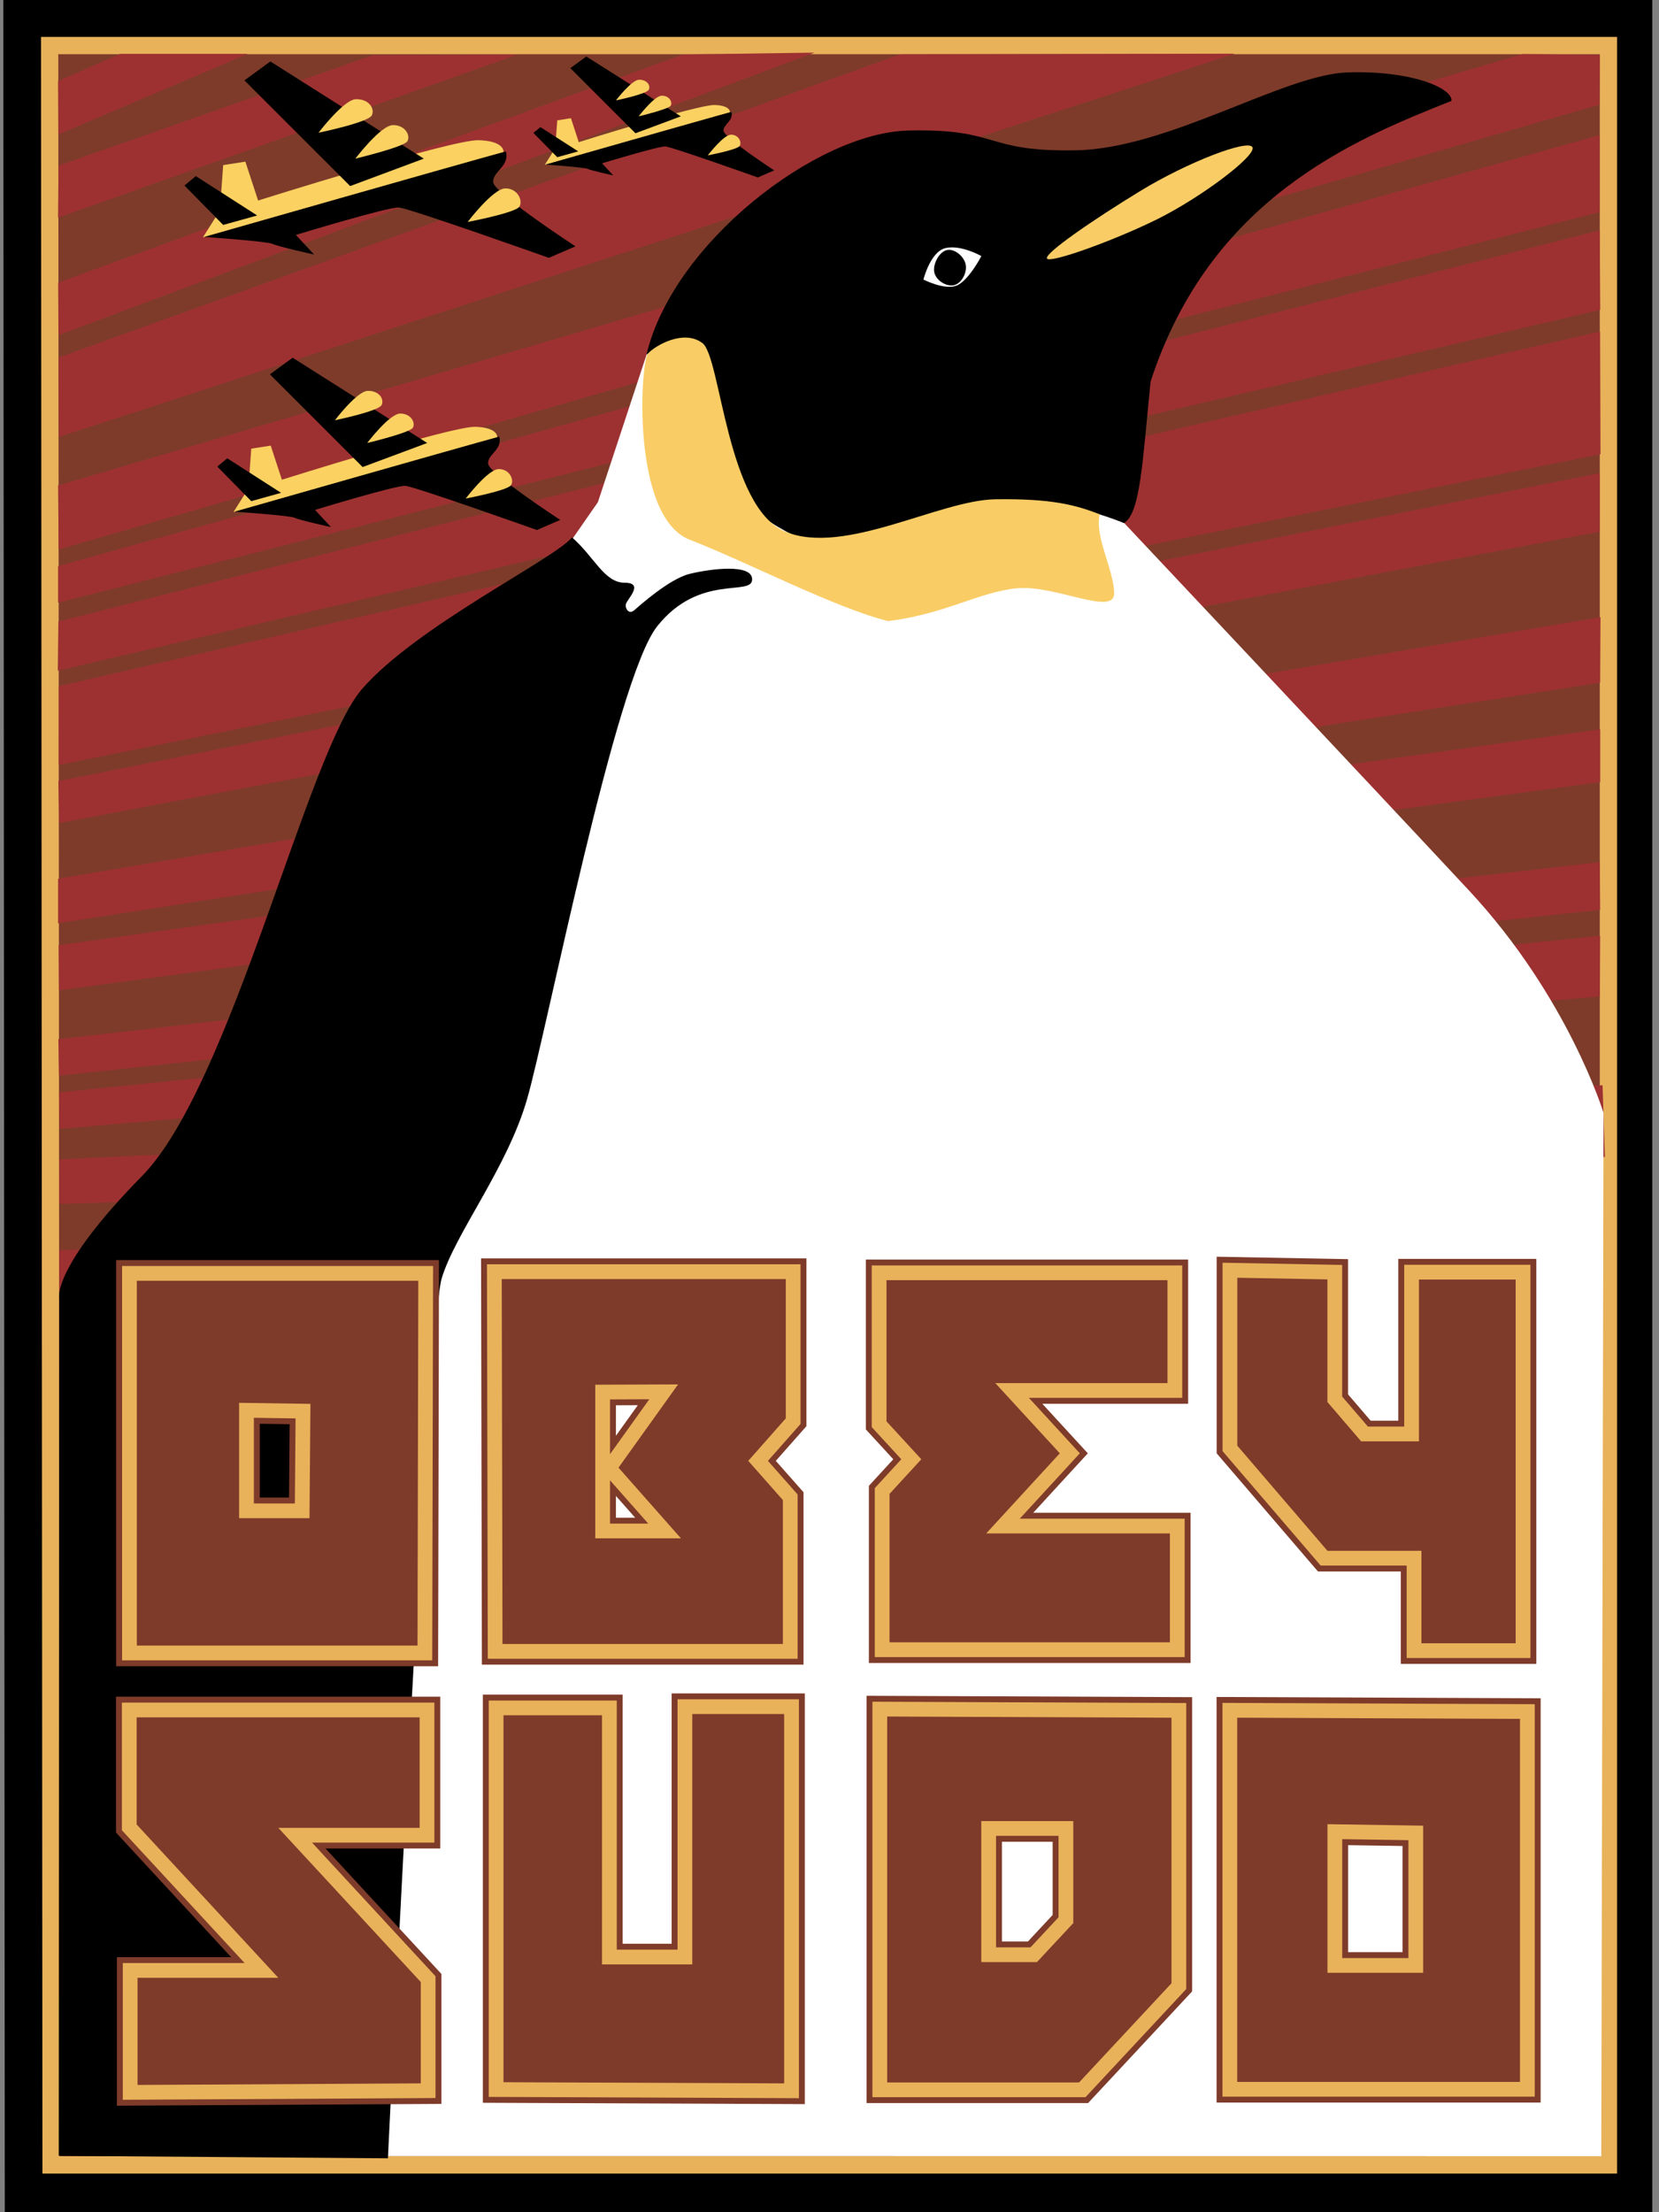 <?xml version="1.0" encoding="UTF-8" standalone="no"?>
<!-- Created with Inkscape (http://www.inkscape.org/) -->

<svg
   xmlns:dc="http://purl.org/dc/elements/1.1/"
   xmlns:cc="http://creativecommons.org/ns#"
   xmlns:rdf="http://www.w3.org/1999/02/22-rdf-syntax-ns#"
   xmlns:svg="http://www.w3.org/2000/svg"
   xmlns="http://www.w3.org/2000/svg"
   xmlns:xlink="http://www.w3.org/1999/xlink"
   xmlns:sodipodi="http://sodipodi.sourceforge.net/DTD/sodipodi-0.dtd"
   xmlns:inkscape="http://www.inkscape.org/namespaces/inkscape"
   id="svg3336"
   version="1.1"
   inkscape:version="0.91 r13725"
   width="562.5"
   height="750"
   viewBox="0 0 562.5 750"
   sodipodi:docname="OBEYSUDO.svg">
  <rect x="0" y="0" width="562.5" height="750" fill="#808080" stroke="none"/>
  <defs
     id="defs3340" />
  <sodipodi:namedview
     pagecolor="#ffffff"
     bordercolor="#666666"
     borderopacity="1"
     objecttolerance="10"
     gridtolerance="10"
     guidetolerance="10"
     inkscape:pageopacity="0"
     inkscape:pageshadow="2"
     inkscape:window-width="1366"
     inkscape:window-height="705"
     id="namedview3338"
     showgrid="false"
     inkscape:zoom="0.50723126"
     inkscape:cx="72.206894"
     inkscape:cy="506.62035"
     inkscape:window-x="-8"
     inkscape:window-y="-8"
     inkscape:window-maximized="1"
     inkscape:current-layer="layer1" />
  <g
     inkscape:groupmode="layer"
     id="layer6"
     inkscape:label="Picture"
     style="display:none">

  </g>
  <g
     inkscape:groupmode="layer"
     id="layer1"
     inkscape:label="Background"
     style="display:inline">
    <path
       inkscape:connector-curvature="0"
       id="path4273"
       d="m 1.625,750.552 558.592,0 0,-751.709 -559.098,0 z"
       style="fill:#000000;fill-opacity:1;fill-rule:evenodd;stroke:none;stroke-width:5.289;stroke-linecap:butt;stroke-linejoin:miter;stroke-miterlimit:4;stroke-dasharray:none;stroke-opacity:1"
       inkscape:export-xdpi="90"
       inkscape:export-ydpi="90" />
    <path
       style="fill:#7e3b2a;fill-opacity:1;fill-rule:evenodd;stroke:#e8b25a;stroke-width:5.853;stroke-linecap:butt;stroke-linejoin:miter;stroke-miterlimit:4;stroke-dasharray:none;stroke-opacity:1"
       d="m 17.313,733.956 528.036,0 0,-718.515 -528.515,0 z"
       id="path4172"
       inkscape:connector-curvature="0"
       inkscape:export-xdpi="90"
       inkscape:export-ydpi="90" />
    <path
       style="fill:#9d3131;fill-opacity:1;fill-rule:evenodd;stroke:none;stroke-width:1px;stroke-linecap:butt;stroke-linejoin:miter;stroke-opacity:1"
       d="m 20.024,423.845 522.943,-16.08 0,23.479 -522.802,15.636 z"
       id="path4174"
       inkscape:connector-curvature="0"
       sodipodi:nodetypes="ccccc"
       inkscape:export-xdpi="90"
       inkscape:export-ydpi="90" />
    <path
       inkscape:connector-curvature="0"
       id="path4189"
       d="m 20.092,393.09 523.271,-25.156 0.794,24.318 -524.066,15.932 z"
       style="fill:#9d3131;fill-opacity:1;fill-rule:evenodd;stroke:none;stroke-width:1px;stroke-linecap:butt;stroke-linejoin:miter;stroke-opacity:1"
       sodipodi:nodetypes="ccccc"
       inkscape:export-xdpi="90"
       inkscape:export-ydpi="90" />
    <path
       sodipodi:nodetypes="ccccc"
       style="fill:#9d3131;fill-opacity:1;fill-rule:evenodd;stroke:none;stroke-width:1px;stroke-linecap:butt;stroke-linejoin:miter;stroke-opacity:1"
       d="m 19.993,370.345 522.553,-53.068 -0.096,20.544 -522.258,44.892 z"
       id="path4193"
       inkscape:connector-curvature="0"
       inkscape:export-xdpi="90"
       inkscape:export-ydpi="90" />
    <path
       inkscape:connector-curvature="0"
       id="path4195"
       d="m 19.795,352.316 522.633,-60.048 0.116,16.203 -522.551,56.213 z"
       style="fill:#9d3131;fill-opacity:1;fill-rule:evenodd;stroke:none;stroke-width:1px;stroke-linecap:butt;stroke-linejoin:miter;stroke-opacity:1"
       sodipodi:nodetypes="ccccc"
       inkscape:export-xdpi="90"
       inkscape:export-ydpi="90" />
    <path
       sodipodi:nodetypes="ccccc"
       style="fill:#9d3131;fill-opacity:1;fill-rule:evenodd;stroke:none;stroke-width:1px;stroke-linecap:butt;stroke-linejoin:miter;stroke-opacity:1"
       d="m 19.894,320.451 522.674,-73.193 -0.002,17.906 -522.573,70.591 z"
       id="path4197"
       inkscape:connector-curvature="0"
       inkscape:export-xdpi="90"
       inkscape:export-ydpi="90" />
    <path
       inkscape:connector-curvature="0"
       id="path4199"
       d="M 19.695,297.916 542.66,209.204 542.544,231.449 19.695,313.009 Z"
       style="fill:#9d3131;fill-opacity:1;fill-rule:evenodd;stroke:none;stroke-width:1px;stroke-linecap:butt;stroke-linejoin:miter;stroke-opacity:1"
       sodipodi:nodetypes="ccccc"
       inkscape:export-xdpi="90"
       inkscape:export-ydpi="90" />
    <path
       sodipodi:nodetypes="ccccc"
       style="fill:#9d3131;fill-opacity:1;fill-rule:evenodd;stroke:none;stroke-width:1px;stroke-linecap:butt;stroke-linejoin:miter;stroke-opacity:1"
       d="m 19.795,264.794 522.611,-104.398 -0.022,19.854 -522.291,98.799 z"
       id="path4201"
       inkscape:connector-curvature="0"
       inkscape:export-xdpi="90"
       inkscape:export-ydpi="90" />
    <path
       inkscape:connector-curvature="0"
       id="path4203"
       d="M 19.981,232.593 542.524,112.376 l 0.14,41.582 -522.758,105.393 z"
       style="fill:#9d3131;fill-opacity:1;fill-rule:evenodd;stroke:none;stroke-width:1px;stroke-linecap:butt;stroke-linejoin:miter;stroke-opacity:1"
       sodipodi:nodetypes="ccccc"
       inkscape:export-xdpi="90"
       inkscape:export-ydpi="90" />
    <path
       sodipodi:nodetypes="ccccc"
       style="fill:#9d3131;fill-opacity:1;fill-rule:evenodd;stroke:none;stroke-width:1px;stroke-linecap:butt;stroke-linejoin:miter;stroke-opacity:1"
       d="M 19.795,210.708 542.405,78.096 542.57,105.052 19.596,227.374 Z"
       id="path4205"
       inkscape:connector-curvature="0"
       inkscape:export-xdpi="90"
       inkscape:export-ydpi="90" />
    <path
       inkscape:connector-curvature="0"
       id="path4207"
       d="M 19.695,191.946 542.357,45.812 542.309,71.955 19.695,204.314 Z"
       style="fill:#9d3131;fill-opacity:1;fill-rule:evenodd;stroke:none;stroke-width:1px;stroke-linecap:butt;stroke-linejoin:miter;stroke-opacity:1"
       sodipodi:nodetypes="ccccc"
       inkscape:export-xdpi="90"
       inkscape:export-ydpi="90" />
    <path
       sodipodi:nodetypes="cccccc"
       style="fill:#9d3131;fill-opacity:1;fill-rule:evenodd;stroke:none;stroke-width:1px;stroke-linecap:butt;stroke-linejoin:miter;stroke-opacity:1"
       d="M 19.695,164.588 516.172,18.337 542.447,18.564 542.332,35.469 19.894,186.285 Z"
       id="path4209"
       inkscape:connector-curvature="0"
       inkscape:export-xdpi="90"
       inkscape:export-ydpi="90" />
    <path
       inkscape:connector-curvature="0"
       id="path4211"
       d="M 19.894,121.194 305.172,18.416 418.72,18.191 19.993,148.132 Z"
       style="fill:#9d3131;fill-opacity:1;fill-rule:evenodd;stroke:none;stroke-width:1px;stroke-linecap:butt;stroke-linejoin:miter;stroke-opacity:1"
       sodipodi:nodetypes="ccccc"
       inkscape:export-xdpi="90"
       inkscape:export-ydpi="90" />
    <path
       sodipodi:nodetypes="ccccc"
       style="fill:#9d3131;fill-opacity:1;fill-rule:evenodd;stroke:none;stroke-width:1px;stroke-linecap:butt;stroke-linejoin:miter;stroke-opacity:1"
       d="M 19.721,95.828 231.505,18.473 276.17,17.844 19.816,113.634 Z"
       id="path4213"
       inkscape:connector-curvature="0"
       inkscape:export-xdpi="90"
       inkscape:export-ydpi="90" />
    <path
       inkscape:connector-curvature="0"
       id="path4215"
       d="M 19.86,56.146 126.493,18.683 175.525,18.473 19.673,73.804 Z"
       style="fill:#9d3131;fill-opacity:1;fill-rule:evenodd;stroke:none;stroke-width:1px;stroke-linecap:butt;stroke-linejoin:miter;stroke-opacity:1"
       sodipodi:nodetypes="ccccc"
       inkscape:export-xdpi="90"
       inkscape:export-ydpi="90" />
    <path
       sodipodi:nodetypes="ccccc"
       style="fill:#9d3131;fill-opacity:1;fill-rule:evenodd;stroke:none;stroke-width:1px;stroke-linecap:butt;stroke-linejoin:miter;stroke-opacity:1"
       d="m 19.695,27.487 21.042,-9.224 43.275,-2.9e-5 -64.223,27.327 z"
       id="path4217"
       inkscape:connector-curvature="0"
       inkscape:export-xdpi="90"
       inkscape:export-ydpi="90" />
  </g>
  <g
     inkscape:groupmode="layer"
     id="layer3"
     inkscape:label="Pinguin"
     style="display:inline">
    <path
       style="fill:#ffffff;fill-opacity:1;fill-rule:evenodd;stroke:none;stroke-width:1px;stroke-linecap:butt;stroke-linejoin:miter;stroke-opacity:1"
       d="m 219.396,119.726 -16.675,50.522 -8.734,12.578 -138.411,548.14 487.35,0.04 0.761,-353.701 c 0,0 -11.894,-39.221 -45.673,-75.477 C 464.236,265.573 381.018,177.164 381.018,177.164 Z"
       id="path4246"
       inkscape:connector-curvature="0"
       sodipodi:nodetypes="cccccczcc"
       inkscape:export-xdpi="90"
       inkscape:export-ydpi="90" />
    <path
       style="display:inline;fill:#000000;fill-opacity:1;fill-rule:evenodd;stroke:none;stroke-width:1px;stroke-linecap:butt;stroke-linejoin:miter;stroke-opacity:1"
       d="m 381.101,177.338 c 5.536,-3.444 6.212,-20.045 9.013,-47.968 20.207,-62.017 68.474,-81.841 102.034,-95.174 0.409,-4.319 -13.639,-10.393 -35.335,-9.643 -21.696,0.75 -60.617,25.88 -92.108,26.414 -31.492,0.534 -25.459,-7.466 -56.774,-6.708 -31.315,0.758 -79.917,38.462 -88.734,75.993 24.43,-17.541 23.652,18.568 28.732,32.488 5.08,13.92 2.617,18.826 18.788,27.549 16.171,8.723 52.336,-7.25 71.852,-8.987 19.516,-1.737 33.065,2.144 42.531,6.038 z"
       id="path4229"
       inkscape:connector-curvature="0"
       sodipodi:nodetypes="ccczzzczzzc"
       inkscape:export-xdpi="90"
       inkscape:export-ydpi="90" />
    <path
       style="fill:#f9cc65;fill-opacity:1;fill-rule:evenodd;stroke:none;stroke-width:1px;stroke-linecap:butt;stroke-linejoin:miter;stroke-opacity:1"
       d="m 354.978,87.652 c -0.918,-1.744 15.532,-13.058 31.563,-22.85 16.031,-9.793 36.699,-17.748 38.114,-14.884 1.415,2.864 -17.521,17.103 -32.367,24.44 -14.846,7.337 -36.392,15.038 -37.31,13.294 z"
       id="path4238"
       inkscape:connector-curvature="0"
       sodipodi:nodetypes="zzzzz"
       inkscape:export-xdpi="90"
       inkscape:export-ydpi="90" />
    <path
       style="display:inline;fill:#ffffff;fill-opacity:1;fill-rule:evenodd;stroke:none;stroke-width:1px;stroke-linecap:butt;stroke-linejoin:miter;stroke-opacity:1"
       d="m 332.745,86.814 c 0,0 -6.911,-3.912 -12.109,-2.725 -5.198,1.187 -7.543,10.691 -7.543,10.691 0,0 7.024,3.582 11.117,2.096 4.093,-1.486 8.536,-10.062 8.536,-10.062 z"
       id="path4232"
       inkscape:connector-curvature="0"
       sodipodi:nodetypes="czczc"
       inkscape:export-xdpi="90"
       inkscape:export-ydpi="90" />
    <path
       style="display:inline;fill:#000000;fill-opacity:1;fill-rule:evenodd;stroke:none;stroke-width:1px;stroke-linecap:butt;stroke-linejoin:miter;stroke-opacity:1"
       d="m 321.042,84.784 c -2.662,0.599 -4.921,4.947 -4.218,7.715 0.703,2.769 4.307,4.849 6.798,4.145 2.49,-0.705 4.349,-4.299 3.81,-6.97 -0.539,-2.67 -3.728,-5.49 -6.39,-4.891 z"
       id="path4234"
       inkscape:connector-curvature="0"
       sodipodi:nodetypes="zzzzz"
       inkscape:export-xdpi="90"
       inkscape:export-ydpi="90" />
    <path
       style="display:inline;fill:#f9cc65;fill-opacity:1;fill-rule:evenodd;stroke:none;stroke-width:1px;stroke-linecap:butt;stroke-linejoin:miter;stroke-opacity:1"
       d="m 219.709,119.848 c 2.541,-2.781 12.197,-8.3 18.472,-3.519 6.275,4.781 8.147,55.866 28.224,63.983 20.077,8.117 52.097,-10.76 71.045,-11.041 18.948,-0.281 27.286,1.889 35.424,5.112 -1.788,7.625 4.75,18.688 4.889,26.697 0.138,8.009 -20.018,-2.9 -32.986,-1.631 -12.968,1.269 -24.275,8.728 -43.654,11.118 -18.256,-4.577 -47.251,-19.799 -67.236,-27.572 -19.985,-7.773 -16.718,-60.367 -14.177,-63.148 z"
       id="path4227"
       inkscape:connector-curvature="0"
       sodipodi:nodetypes="zzzzczzczz"
       inkscape:export-xdpi="90"
       inkscape:export-ydpi="90" />
    <g
       style="display:inline"
       id="g4223"
       transform="matrix(1.139,0,0,1.203,-30.329,-97.036)"
       inkscape:export-xdpi="90"
       inkscape:export-ydpi="90">
      <path
         inkscape:connector-curvature="0"
         id="path4219"
         d="m 142.101,688.914 c 0,0 12.023,-235.118 15.967,-247.837 3.945,-12.719 19.483,-31.074 25.453,-50.638 5.97,-19.564 26.241,-118.439 38.763,-133.31 12.522,-14.871 27.972,-8.381 28.236,-13.067 0.264,-4.686 -12.501,-3.094 -18.608,-1.67 -6.107,1.424 -15.031,9.083 -16.532,10.281 -1.501,1.198 -2.712,-0.426 -2.44,-1.743 0.273,-1.317 5.676,-6.045 -0.382,-6.047 -6.058,-0.002 -9.067,-7.374 -15.65,-12.773 -5.474,6.245 -46.145,24.897 -62.521,42.742 -16.377,17.845 -38.738,111.489 -65.531,137.289 -26.793,25.8 -24.597,34.304 -24.597,34.304 l -0.138,241.762"
         style="fill:#000000;fill-opacity:1;fill-rule:evenodd;stroke:none;stroke-width:1px;stroke-linecap:butt;stroke-linejoin:miter;stroke-opacity:1"
         sodipodi:nodetypes="czzzzzzzzczzcc" />
    </g>
  </g>
  <g
     inkscape:groupmode="layer"
     id="layer7"
     inkscape:label="TextBackground"
     style="display:inline">
    <path
       inkscape:connector-curvature="0"
       id="path4344"
       d="m 417.019,430.644 0,60.403 31.916,37.221 30.516,0 0,31.344 36.955,0 0,-128.315 -37.795,0 0,54.852 -15.958,0 -10.079,-11.754 0,-43.098 z"
       style="display:inline;fill:none;fill-opacity:1;fill-rule:evenodd;stroke:#7e3b2a;stroke-width:9;stroke-linecap:butt;stroke-linejoin:miter;stroke-miterlimit:4;stroke-dasharray:none;stroke-opacity:1"
       inkscape:export-xdpi="90"
       inkscape:export-ydpi="90" />
    <path
       inkscape:connector-curvature="0"
       id="path4342"
       d="m 416.99,579.833 0,128.494 100.877,0 0,-128.074 z m 35.603,41.152 0,45.351 27.444,0 0,-44.931 z"
       style="display:inline;fill:none;fill-opacity:1;fill-rule:evenodd;stroke:#7e3b2a;stroke-width:9;stroke-linecap:butt;stroke-linejoin:miter;stroke-miterlimit:4;stroke-dasharray:none;stroke-opacity:1"
       inkscape:export-xdpi="90"
       inkscape:export-ydpi="90" />
    <path
       sodipodi:nodetypes="ccccccccccccc"
       inkscape:connector-curvature="0"
       id="path4349"
       d="m 299.103,559.289 0,-53.799 9.883,-10.76 -10.913,-11.881 0,-51.334 100.276,0 0,39.901 -55.183,0 19.561,21.296 -22.65,24.658 59.095,0 0,41.919 z"
       style="display:inline;fill:none;fill-opacity:1;fill-rule:evenodd;stroke:#7e3b2a;stroke-width:9;stroke-linecap:butt;stroke-linejoin:miter;stroke-miterlimit:4;stroke-dasharray:none;stroke-opacity:1"
       inkscape:export-xdpi="90"
       inkscape:export-ydpi="90" />
    <path
       sodipodi:nodetypes="cccccccccccccc"
       inkscape:connector-curvature="0"
       id="path4352"
       d="m 167.618,431.131 101.311,0 0,50.684 -11.888,13.456 10.898,12.335 0,52.253 -100.06,0 z m 36.718,40.816 0,47.095 21.003,0 -18.823,-21.305 18.515,-25.872 z"
       style="display:inline;fill:none;fill-opacity:1;fill-rule:evenodd;stroke:#7e3b2a;stroke-width:9;stroke-linecap:butt;stroke-linejoin:miter;stroke-miterlimit:4;stroke-dasharray:none;stroke-opacity:1"
       inkscape:export-xdpi="90"
       inkscape:export-ydpi="90" />
    <path
       sodipodi:nodetypes="cccccccccc"
       inkscape:connector-curvature="0"
       id="path4355"
       d="m 43.893,431.706 0,128.69 100.166,0 0.274,-128.69 z m 39.683,46.422 0,34.082 18.884,0 0.274,-33.803 z"
       style="display:inline;fill:none;fill-opacity:1;fill-rule:evenodd;stroke:#7e3b2a;stroke-width:9;stroke-linecap:butt;stroke-linejoin:miter;stroke-miterlimit:4;stroke-dasharray:none;stroke-opacity:1"
       inkscape:export-xdpi="90"
       inkscape:export-ydpi="90" />
    <path
       sodipodi:nodetypes="ccccccccccc"
       inkscape:connector-curvature="0"
       id="path4358"
       d="m 44.139,709.366 0,-41.339 44.513,0 -44.824,-48.509 0,-39.792 100.951,0 0,42.463 -44.694,0 45.084,48.791 0,37.823 z"
       style="display:inline;fill:none;fill-opacity:1;fill-rule:evenodd;stroke:#7e3b2a;stroke-width:9;stroke-linecap:butt;stroke-linejoin:miter;stroke-miterlimit:4;stroke-dasharray:none;stroke-opacity:1"
       inkscape:export-xdpi="90"
       inkscape:export-ydpi="90" />
    <path
       inkscape:connector-curvature="0"
       id="path4361"
       d="m 168.212,708.414 0,-129.393 38.408,0 0,84.459 25.605,0 0,-84.875 36.149,0 0,130.225 z"
       style="display:inline;fill:none;fill-opacity:1;fill-rule:evenodd;stroke:#7e3b2a;stroke-width:9;stroke-linecap:butt;stroke-linejoin:miter;stroke-miterlimit:4;stroke-dasharray:none;stroke-opacity:1"
       inkscape:export-xdpi="90"
       inkscape:export-ydpi="90" />
    <path
       inkscape:connector-curvature="0"
       id="path4363"
       d="m 298.309,579.434 0,129.067 68.654,0 32.74,-35.142 0,-93.499 z m 36.907,40.467 26.192,0 0,31.095 -10.913,11.714 -15.279,0 z"
       style="display:inline;fill:none;fill-opacity:1;fill-rule:evenodd;stroke:#7e3b2a;stroke-width:9;stroke-linecap:butt;stroke-linejoin:miter;stroke-miterlimit:4;stroke-dasharray:none;stroke-opacity:1"
       inkscape:export-xdpi="90"
       inkscape:export-ydpi="90" />
  </g>
  <g
     inkscape:groupmode="layer"
     id="layer2"
     inkscape:label="Text"
     style="display:inline">
    <path
       style="fill:#7e3b2a;fill-opacity:1;fill-rule:evenodd;stroke:#e8b25a;stroke-width:5;stroke-linecap:butt;stroke-linejoin:miter;stroke-miterlimit:4;stroke-dasharray:none;stroke-opacity:1"
       d="m 43.893,431.706 0,128.69 100.166,0 0.274,-128.69 z m 39.683,46.422 0,34.082 18.884,0 0.274,-33.803 z"
       id="path3348"
       inkscape:connector-curvature="0"
       sodipodi:nodetypes="cccccccccc"
       inkscape:export-xdpi="90"
       inkscape:export-ydpi="90" />
    <path
       style="fill:#7e3b2a;fill-opacity:1;fill-rule:evenodd;stroke:#e8b25a;stroke-width:5;stroke-linecap:butt;stroke-linejoin:miter;stroke-miterlimit:4;stroke-dasharray:none;stroke-opacity:1"
       d="m 167.618,431.131 101.311,0 0,50.684 -11.888,13.456 10.898,12.335 0,52.253 -100.06,0 z m 36.718,40.816 0,47.095 21.003,0 -18.823,-21.305 18.515,-25.872 z"
       id="path4156"
       inkscape:connector-curvature="0"
       sodipodi:nodetypes="cccccccccccccc"
       inkscape:export-xdpi="90"
       inkscape:export-ydpi="90" />
    <path
       style="fill:#7e3b2a;fill-opacity:1;fill-rule:evenodd;stroke:#e8b25a;stroke-width:5;stroke-linecap:butt;stroke-linejoin:miter;stroke-miterlimit:4;stroke-dasharray:none;stroke-opacity:1"
       d="m 299.103,559.289 0,-53.799 9.883,-10.76 -10.913,-11.881 0,-51.334 100.276,0 0,39.901 -55.183,0 19.561,21.296 -22.65,24.658 59.095,0 0,41.919 z"
       id="path4158"
       inkscape:connector-curvature="0"
       sodipodi:nodetypes="ccccccccccccc"
       inkscape:export-xdpi="90"
       inkscape:export-ydpi="90" />
    <path
       style="fill:#7e3b2a;fill-opacity:1;fill-rule:evenodd;stroke:#e8b25a;stroke-width:5;stroke-linecap:butt;stroke-linejoin:miter;stroke-miterlimit:4;stroke-dasharray:none;stroke-opacity:1"
       d="m 44.139,709.366 0,-41.339 44.513,0 -44.824,-48.509 0,-39.792 100.951,0 0,42.463 -44.694,0 45.084,48.791 0,37.823 z"
       id="path4162"
       inkscape:connector-curvature="0"
       sodipodi:nodetypes="ccccccccccc"
       inkscape:export-xdpi="90"
       inkscape:export-ydpi="90" />
    <path
       style="fill:#7e3b2a;fill-opacity:1;fill-rule:evenodd;stroke:#e8b25a;stroke-width:5;stroke-linecap:butt;stroke-linejoin:miter;stroke-miterlimit:4;stroke-dasharray:none;stroke-opacity:1"
       d="m 168.212,708.414 0,-129.393 38.408,0 0,84.459 25.605,0 0,-84.875 36.149,0 0,130.225 z"
       id="path4166"
       inkscape:connector-curvature="0"
       inkscape:export-xdpi="90"
       inkscape:export-ydpi="90" />
    <path
       style="fill:#7e3b2a;fill-opacity:1;fill-rule:evenodd;stroke:#e8b25a;stroke-width:5;stroke-linecap:butt;stroke-linejoin:miter;stroke-miterlimit:4;stroke-dasharray:none;stroke-opacity:1"
       d="m 298.309,579.434 0,129.067 68.654,0 32.74,-35.142 0,-93.499 z m 36.907,40.467 26.192,0 0,31.095 -10.913,11.714 -15.279,0 z"
       id="path4168"
       inkscape:connector-curvature="0"
       inkscape:export-xdpi="90"
       inkscape:export-ydpi="90" />
    <path
       style="fill:#7e3b2a;fill-opacity:1;fill-rule:evenodd;stroke:#e8b25a;stroke-width:5;stroke-linecap:butt;stroke-linejoin:miter;stroke-miterlimit:4;stroke-dasharray:none;stroke-opacity:1"
       d="m 416.99,579.833 0,128.494 100.877,0 0,-128.074 z m 35.603,41.152 0,45.351 27.444,0 0,-44.931 z"
       id="path4170"
       inkscape:connector-curvature="0"
       inkscape:export-xdpi="90"
       inkscape:export-ydpi="90" />
    <path
       style="fill:#7e3b2a;fill-opacity:1;fill-rule:evenodd;stroke:#e8b25a;stroke-width:5;stroke-linecap:butt;stroke-linejoin:miter;stroke-miterlimit:4;stroke-dasharray:none;stroke-opacity:1"
       d="m 417.019,430.644 0,60.403 31.916,37.221 30.516,0 0,31.344 36.955,0 0,-128.315 -37.795,0 0,54.852 -15.958,0 -10.079,-11.754 0,-43.098 z"
       id="path4160"
       inkscape:connector-curvature="0"
       inkscape:export-xdpi="90"
       inkscape:export-ydpi="90" />
  </g>
  <g
     inkscape:groupmode="layer"
     id="layer4"
     inkscape:label="Planes"
     style="display:inline">
    <path
       style="display:inline;fill:#fbd161;fill-opacity:1;fill-rule:evenodd;stroke:none;stroke-width:1px;stroke-linecap:butt;stroke-linejoin:miter;stroke-opacity:1"
       d="m 161.132,144.701 c -7.944,-0.223 -65.552,17.936 -65.552,17.936 l -3.79,-11.562 -6.597,1.038 -0.983,13.489 -5.053,8.005 89.414,-25.348 c 0,0 0.504,-3.335 -7.439,-3.558 z"
       id="path4275"
       inkscape:connector-curvature="0"
       sodipodi:nodetypes="zccccccz"
       inkscape:export-xdpi="90"
       inkscape:export-ydpi="90" />
    <path
       style="display:inline;fill:#000000;fill-opacity:1;fill-rule:evenodd;stroke:none;stroke-width:1px;stroke-linecap:butt;stroke-linejoin:miter;stroke-opacity:1"
       d="M 95.3,167.084 77.052,155.373 73.683,158.19 85.193,169.9 Z"
       id="path4277"
       inkscape:connector-curvature="0"
       inkscape:export-xdpi="90"
       inkscape:export-ydpi="90" />
    <path
       style="display:inline;fill:#000000;fill-opacity:1;fill-rule:evenodd;stroke:none;stroke-width:1px;stroke-linecap:butt;stroke-linejoin:miter;stroke-opacity:1"
       d="m 122.952,158.338 21.897,-8.153 -45.619,-28.906 -7.72,5.633 z"
       id="path4279"
       inkscape:connector-curvature="0"
       inkscape:export-xdpi="90"
       inkscape:export-ydpi="90" />
    <path
       style="display:inline;fill:#fbd161;fill-opacity:1;fill-rule:evenodd;stroke:none;stroke-width:1px;stroke-linecap:butt;stroke-linejoin:miter;stroke-opacity:1"
       d="m 113.548,142.477 c 0,0 7.537,-9.935 11.188,-9.975 3.651,-0.04 5.588,2.595 4.702,4.744 -0.885,2.148 -15.891,5.232 -15.891,5.232 z"
       id="path4281"
       inkscape:connector-curvature="0"
       sodipodi:nodetypes="czzc"
       inkscape:export-xdpi="90"
       inkscape:export-ydpi="90" />
    <path
       style="display:inline;fill:#000000;fill-opacity:1;fill-rule:evenodd;stroke:none;stroke-width:1px;stroke-linecap:butt;stroke-linejoin:miter;stroke-opacity:1"
       d="m 169.273,148.036 c 1.156,4.468 -3.92,5.878 -3.79,9.116 0.13,3.238 24.472,19.115 24.472,19.115 l -7.909,3.417 c 0,0 -41.503,-14.765 -44.637,-14.972 -3.134,-0.207 -30.6,8.153 -30.6,8.153 l 5.416,5.835 c 0,0 -10.835,-2.389 -12.318,-3.156 -1.483,-0.767 -20.319,-2.078 -20.319,-2.078 0,0 78.066,-22.314 89.685,-25.43 z"
       id="path4283"
       inkscape:connector-curvature="0"
       sodipodi:nodetypes="czcczcczcc"
       inkscape:export-xdpi="90"
       inkscape:export-ydpi="90" />
    <path
       sodipodi:nodetypes="czzc"
       inkscape:connector-curvature="0"
       id="path4285"
       d="m 124.496,150.185 c 0,0 7.537,-9.935 11.188,-9.975 3.651,-0.04 5.307,3.114 4.281,4.818 -1.026,1.704 -15.469,5.157 -15.469,5.157 z"
       style="display:inline;fill:#fbd161;fill-opacity:1;fill-rule:evenodd;stroke:none;stroke-width:1px;stroke-linecap:butt;stroke-linejoin:miter;stroke-opacity:1"
       inkscape:export-xdpi="90"
       inkscape:export-ydpi="90" />
    <path
       style="display:inline;fill:#fbd161;fill-opacity:1;fill-rule:evenodd;stroke:none;stroke-width:1px;stroke-linecap:butt;stroke-linejoin:miter;stroke-opacity:1"
       d="m 157.904,169.011 c 0,0 7.537,-9.935 11.188,-9.975 3.651,-0.04 5.307,3.559 4.211,5.411 -1.096,1.852 -15.399,4.565 -15.399,4.565 z"
       id="path4287"
       inkscape:connector-curvature="0"
       sodipodi:nodetypes="czzc"
       inkscape:export-xdpi="90"
       inkscape:export-ydpi="90" />
    <path
       sodipodi:nodetypes="zccccccz"
       inkscape:connector-curvature="0"
       id="path4289"
       d="M 162.245,47.532 C 153.189,47.278 87.514,67.98 87.514,67.98 L 83.193,54.798 75.672,55.981 74.552,71.36 68.791,80.485 170.727,51.588 c 0,0 0.575,-3.802 -8.481,-4.056 z"
       style="display:inline;fill:#fbd161;fill-opacity:1;fill-rule:evenodd;stroke:none;stroke-width:1px;stroke-linecap:butt;stroke-linejoin:miter;stroke-opacity:1"
       inkscape:export-xdpi="90"
       inkscape:export-ydpi="90" />
    <path
       inkscape:connector-curvature="0"
       id="path4291"
       d="M 87.194,73.05 66.391,59.699 62.55,62.91 75.672,76.26 Z"
       style="display:inline;fill:#000000;fill-opacity:1;fill-rule:evenodd;stroke:none;stroke-width:1px;stroke-linecap:butt;stroke-linejoin:miter;stroke-opacity:1"
       inkscape:export-xdpi="90"
       inkscape:export-ydpi="90" />
    <path
       inkscape:connector-curvature="0"
       id="path4293"
       d="M 118.719,63.079 143.683,53.784 91.675,20.831 82.873,27.253 Z"
       style="display:inline;fill:#000000;fill-opacity:1;fill-rule:evenodd;stroke:none;stroke-width:1px;stroke-linecap:butt;stroke-linejoin:miter;stroke-opacity:1"
       inkscape:export-xdpi="90"
       inkscape:export-ydpi="90" />
    <path
       sodipodi:nodetypes="czzc"
       inkscape:connector-curvature="0"
       id="path4295"
       d="m 107.997,44.997 c 0,0 8.592,-11.326 12.755,-11.372 4.163,-0.046 6.37,2.959 5.361,5.408 -1.009,2.449 -18.116,5.964 -18.116,5.964 z"
       style="display:inline;fill:#fbd161;fill-opacity:1;fill-rule:evenodd;stroke:none;stroke-width:1px;stroke-linecap:butt;stroke-linejoin:miter;stroke-opacity:1"
       inkscape:export-xdpi="90"
       inkscape:export-ydpi="90" />
    <path
       sodipodi:nodetypes="czcczcczcc"
       inkscape:connector-curvature="0"
       id="path4297"
       d="m 171.527,51.334 c 1.318,5.093 -4.469,6.701 -4.321,10.393 0.149,3.692 27.899,21.792 27.899,21.792 l -9.016,3.895 c 0,0 -47.315,-16.832 -50.888,-17.068 -3.573,-0.236 -34.885,9.295 -34.885,9.295 l 6.175,6.652 c 0,0 -12.353,-2.724 -14.043,-3.598 -1.691,-0.875 -23.165,-2.369 -23.165,-2.369 0,0 88.998,-25.439 102.244,-28.991 z"
       style="display:inline;fill:#000000;fill-opacity:1;fill-rule:evenodd;stroke:none;stroke-width:1px;stroke-linecap:butt;stroke-linejoin:miter;stroke-opacity:1"
       inkscape:export-xdpi="90"
       inkscape:export-ydpi="90" />
    <path
       style="display:inline;fill:#fbd161;fill-opacity:1;fill-rule:evenodd;stroke:none;stroke-width:1px;stroke-linecap:butt;stroke-linejoin:miter;stroke-opacity:1"
       d="m 120.479,53.784 c 0,0 8.592,-11.326 12.755,-11.372 4.163,-0.046 6.05,3.55 4.881,5.492 -1.169,1.942 -17.636,5.88 -17.636,5.88 z"
       id="path4299"
       inkscape:connector-curvature="0"
       sodipodi:nodetypes="czzc"
       inkscape:export-xdpi="90"
       inkscape:export-ydpi="90" />
    <path
       sodipodi:nodetypes="czzc"
       inkscape:connector-curvature="0"
       id="path4301"
       d="m 158.565,75.247 c 0,0 8.592,-11.326 12.755,-11.372 4.163,-0.046 6.05,4.057 4.801,6.168 -1.249,2.111 -17.556,5.204 -17.556,5.204 z"
       style="display:inline;fill:#fbd161;fill-opacity:1;fill-rule:evenodd;stroke:none;stroke-width:1px;stroke-linecap:butt;stroke-linejoin:miter;stroke-opacity:1"
       inkscape:export-xdpi="90"
       inkscape:export-ydpi="90" />
    <path
       style="display:inline;fill:#fbd161;fill-opacity:1;fill-rule:evenodd;stroke:none;stroke-width:1px;stroke-linecap:butt;stroke-linejoin:miter;stroke-opacity:1"
       d="m 242.263,35.599 c -5.578,-0.156 -46.026,12.594 -46.026,12.594 l -2.661,-8.118 -4.632,0.729 -0.69,9.471 -3.548,5.62 62.781,-17.798 c 0,0 0.354,-2.342 -5.224,-2.498 z"
       id="path4303"
       inkscape:connector-curvature="0"
       sodipodi:nodetypes="zccccccz"
       inkscape:export-xdpi="90"
       inkscape:export-ydpi="90" />
    <path
       style="display:inline;fill:#000000;fill-opacity:1;fill-rule:evenodd;stroke:none;stroke-width:1px;stroke-linecap:butt;stroke-linejoin:miter;stroke-opacity:1"
       d="m 196.04,51.315 -12.812,-8.222 -2.365,1.978 8.082,8.222 z"
       id="path4305"
       inkscape:connector-curvature="0"
       inkscape:export-xdpi="90"
       inkscape:export-ydpi="90" />
    <path
       style="display:inline;fill:#000000;fill-opacity:1;fill-rule:evenodd;stroke:none;stroke-width:1px;stroke-linecap:butt;stroke-linejoin:miter;stroke-opacity:1"
       d="m 215.455,45.174 15.375,-5.724 -32.031,-20.296 -5.421,3.955 z"
       id="path4307"
       inkscape:connector-curvature="0"
       inkscape:export-xdpi="90"
       inkscape:export-ydpi="90" />
    <path
       style="display:inline;fill:#fbd161;fill-opacity:1;fill-rule:evenodd;stroke:none;stroke-width:1px;stroke-linecap:butt;stroke-linejoin:miter;stroke-opacity:1"
       d="m 208.852,34.037 c 0,0 5.292,-6.976 7.856,-7.004 2.564,-0.028 3.923,1.822 3.302,3.331 -0.622,1.508 -11.157,3.673 -11.157,3.673 z"
       id="path4309"
       inkscape:connector-curvature="0"
       sodipodi:nodetypes="czzc"
       inkscape:export-xdpi="90"
       inkscape:export-ydpi="90" />
    <path
       style="display:inline;fill:#000000;fill-opacity:1;fill-rule:evenodd;stroke:none;stroke-width:1px;stroke-linecap:butt;stroke-linejoin:miter;stroke-opacity:1"
       d="m 247.979,37.94 c 0.812,3.137 -2.753,4.127 -2.661,6.401 0.091,2.274 17.183,13.421 17.183,13.421 l -5.553,2.399 c 0,0 -29.141,-10.367 -31.341,-10.512 -2.201,-0.145 -21.485,5.724 -21.485,5.724 l 3.803,4.097 c 0,0 -7.608,-1.677 -8.649,-2.216 -1.041,-0.539 -14.267,-1.459 -14.267,-1.459 0,0 54.813,-15.668 62.971,-17.855 z"
       id="path4311"
       inkscape:connector-curvature="0"
       sodipodi:nodetypes="czcczcczcc"
       inkscape:export-xdpi="90"
       inkscape:export-ydpi="90" />
    <path
       sodipodi:nodetypes="czzc"
       inkscape:connector-curvature="0"
       id="path4313"
       d="m 216.54,39.45 c 0,0 5.292,-6.976 7.856,-7.004 2.564,-0.028 3.726,2.186 3.006,3.383 -0.72,1.196 -10.862,3.621 -10.862,3.621 z"
       style="display:inline;fill:#fbd161;fill-opacity:1;fill-rule:evenodd;stroke:none;stroke-width:1px;stroke-linecap:butt;stroke-linejoin:miter;stroke-opacity:1"
       inkscape:export-xdpi="90"
       inkscape:export-ydpi="90" />
    <path
       style="display:inline;fill:#fbd161;fill-opacity:1;fill-rule:evenodd;stroke:none;stroke-width:1px;stroke-linecap:butt;stroke-linejoin:miter;stroke-opacity:1"
       d="m 239.996,52.668 c 0,0 5.292,-6.976 7.856,-7.004 2.564,-0.028 3.726,2.499 2.957,3.799 -0.769,1.3 -10.812,3.205 -10.812,3.205 z"
       id="path4315"
       inkscape:connector-curvature="0"
       sodipodi:nodetypes="czzc"
       inkscape:export-xdpi="90"
       inkscape:export-ydpi="90" />
  </g>
  <g
     inkscape:groupmode="layer"
     id="layer5"
     inkscape:label="HELPLINES"
     style="display:none">
    <path
       style="fill:none;fill-rule:evenodd;stroke:#ff0000;stroke-width:1;stroke-linecap:butt;stroke-linejoin:miter;stroke-miterlimit:4;stroke-dasharray:none;stroke-opacity:1"
       d="m 171.331,808.891 0,-530.081"
       id="path4249"
       inkscape:connector-curvature="0" />
    <path
       style="fill:none;fill-rule:evenodd;stroke:#ff0000;stroke-width:1;stroke-linecap:butt;stroke-linejoin:miter;stroke-miterlimit:4;stroke-dasharray:none;stroke-opacity:1"
       d="m -50.855,436.041 567.191,0"
       id="path4251"
       inkscape:connector-curvature="0" />
    <path
       inkscape:connector-curvature="0"
       id="path4253"
       d="m -44.233,548.959 567.191,0"
       style="fill:none;fill-rule:evenodd;stroke:#ff0000;stroke-width:1;stroke-linecap:butt;stroke-linejoin:miter;stroke-miterlimit:4;stroke-dasharray:none;stroke-opacity:1" />
    <path
       inkscape:connector-curvature="0"
       id="path4255"
       d="m 264.976,814.559 0,-530.081"
       style="fill:none;fill-rule:evenodd;stroke:#ff0000;stroke-width:1;stroke-linecap:butt;stroke-linejoin:miter;stroke-miterlimit:4;stroke-dasharray:none;stroke-opacity:1" />
    <path
       inkscape:connector-curvature="0"
       id="path4257"
       d="m 62.653,808.891 0,-530.081"
       style="fill:none;fill-rule:evenodd;stroke:#ff0000;stroke-width:1;stroke-linecap:butt;stroke-linejoin:miter;stroke-miterlimit:4;stroke-dasharray:none;stroke-opacity:1" />
    <path
       style="fill:none;fill-rule:evenodd;stroke:#ff0000;stroke-width:1;stroke-linecap:butt;stroke-linejoin:miter;stroke-miterlimit:4;stroke-dasharray:none;stroke-opacity:1"
       d="m 156.298,814.559 0,-530.081"
       id="path4259"
       inkscape:connector-curvature="0" />
    <path
       style="fill:none;fill-rule:evenodd;stroke:#ff0000;stroke-width:1;stroke-linecap:butt;stroke-linejoin:miter;stroke-miterlimit:4;stroke-dasharray:none;stroke-opacity:1"
       d="m 285.923,819.242 0,-530.081"
       id="path4261"
       inkscape:connector-curvature="0" />
    <path
       inkscape:connector-curvature="0"
       id="path4263"
       d="m 379.569,824.91 0,-530.081"
       style="fill:none;fill-rule:evenodd;stroke:#ff0000;stroke-width:1;stroke-linecap:butt;stroke-linejoin:miter;stroke-miterlimit:4;stroke-dasharray:none;stroke-opacity:1" />
    <path
       inkscape:connector-curvature="0"
       id="path4265"
       d="m 389.919,831.071 0,-530.081"
       style="fill:none;fill-rule:evenodd;stroke:#ff0000;stroke-width:1;stroke-linecap:butt;stroke-linejoin:miter;stroke-miterlimit:4;stroke-dasharray:none;stroke-opacity:1" />
    <path
       style="fill:none;fill-rule:evenodd;stroke:#ff0000;stroke-width:1;stroke-linecap:butt;stroke-linejoin:miter;stroke-miterlimit:4;stroke-dasharray:none;stroke-opacity:1"
       d="m 483.565,836.739 0,-530.081"
       id="path4267"
       inkscape:connector-curvature="0" />
    <path
       inkscape:connector-curvature="0"
       id="path4269"
       d="m -45.433,559.751 567.191,0"
       style="fill:none;fill-rule:evenodd;stroke:#ff0000;stroke-width:1;stroke-linecap:butt;stroke-linejoin:miter;stroke-miterlimit:4;stroke-dasharray:none;stroke-opacity:1" />
    <path
       style="fill:none;fill-rule:evenodd;stroke:#ff0000;stroke-width:1;stroke-linecap:butt;stroke-linejoin:miter;stroke-miterlimit:4;stroke-dasharray:none;stroke-opacity:1"
       d="m -38.812,672.67 567.191,0"
       id="path4271"
       inkscape:connector-curvature="0" />
  </g>
</svg>
